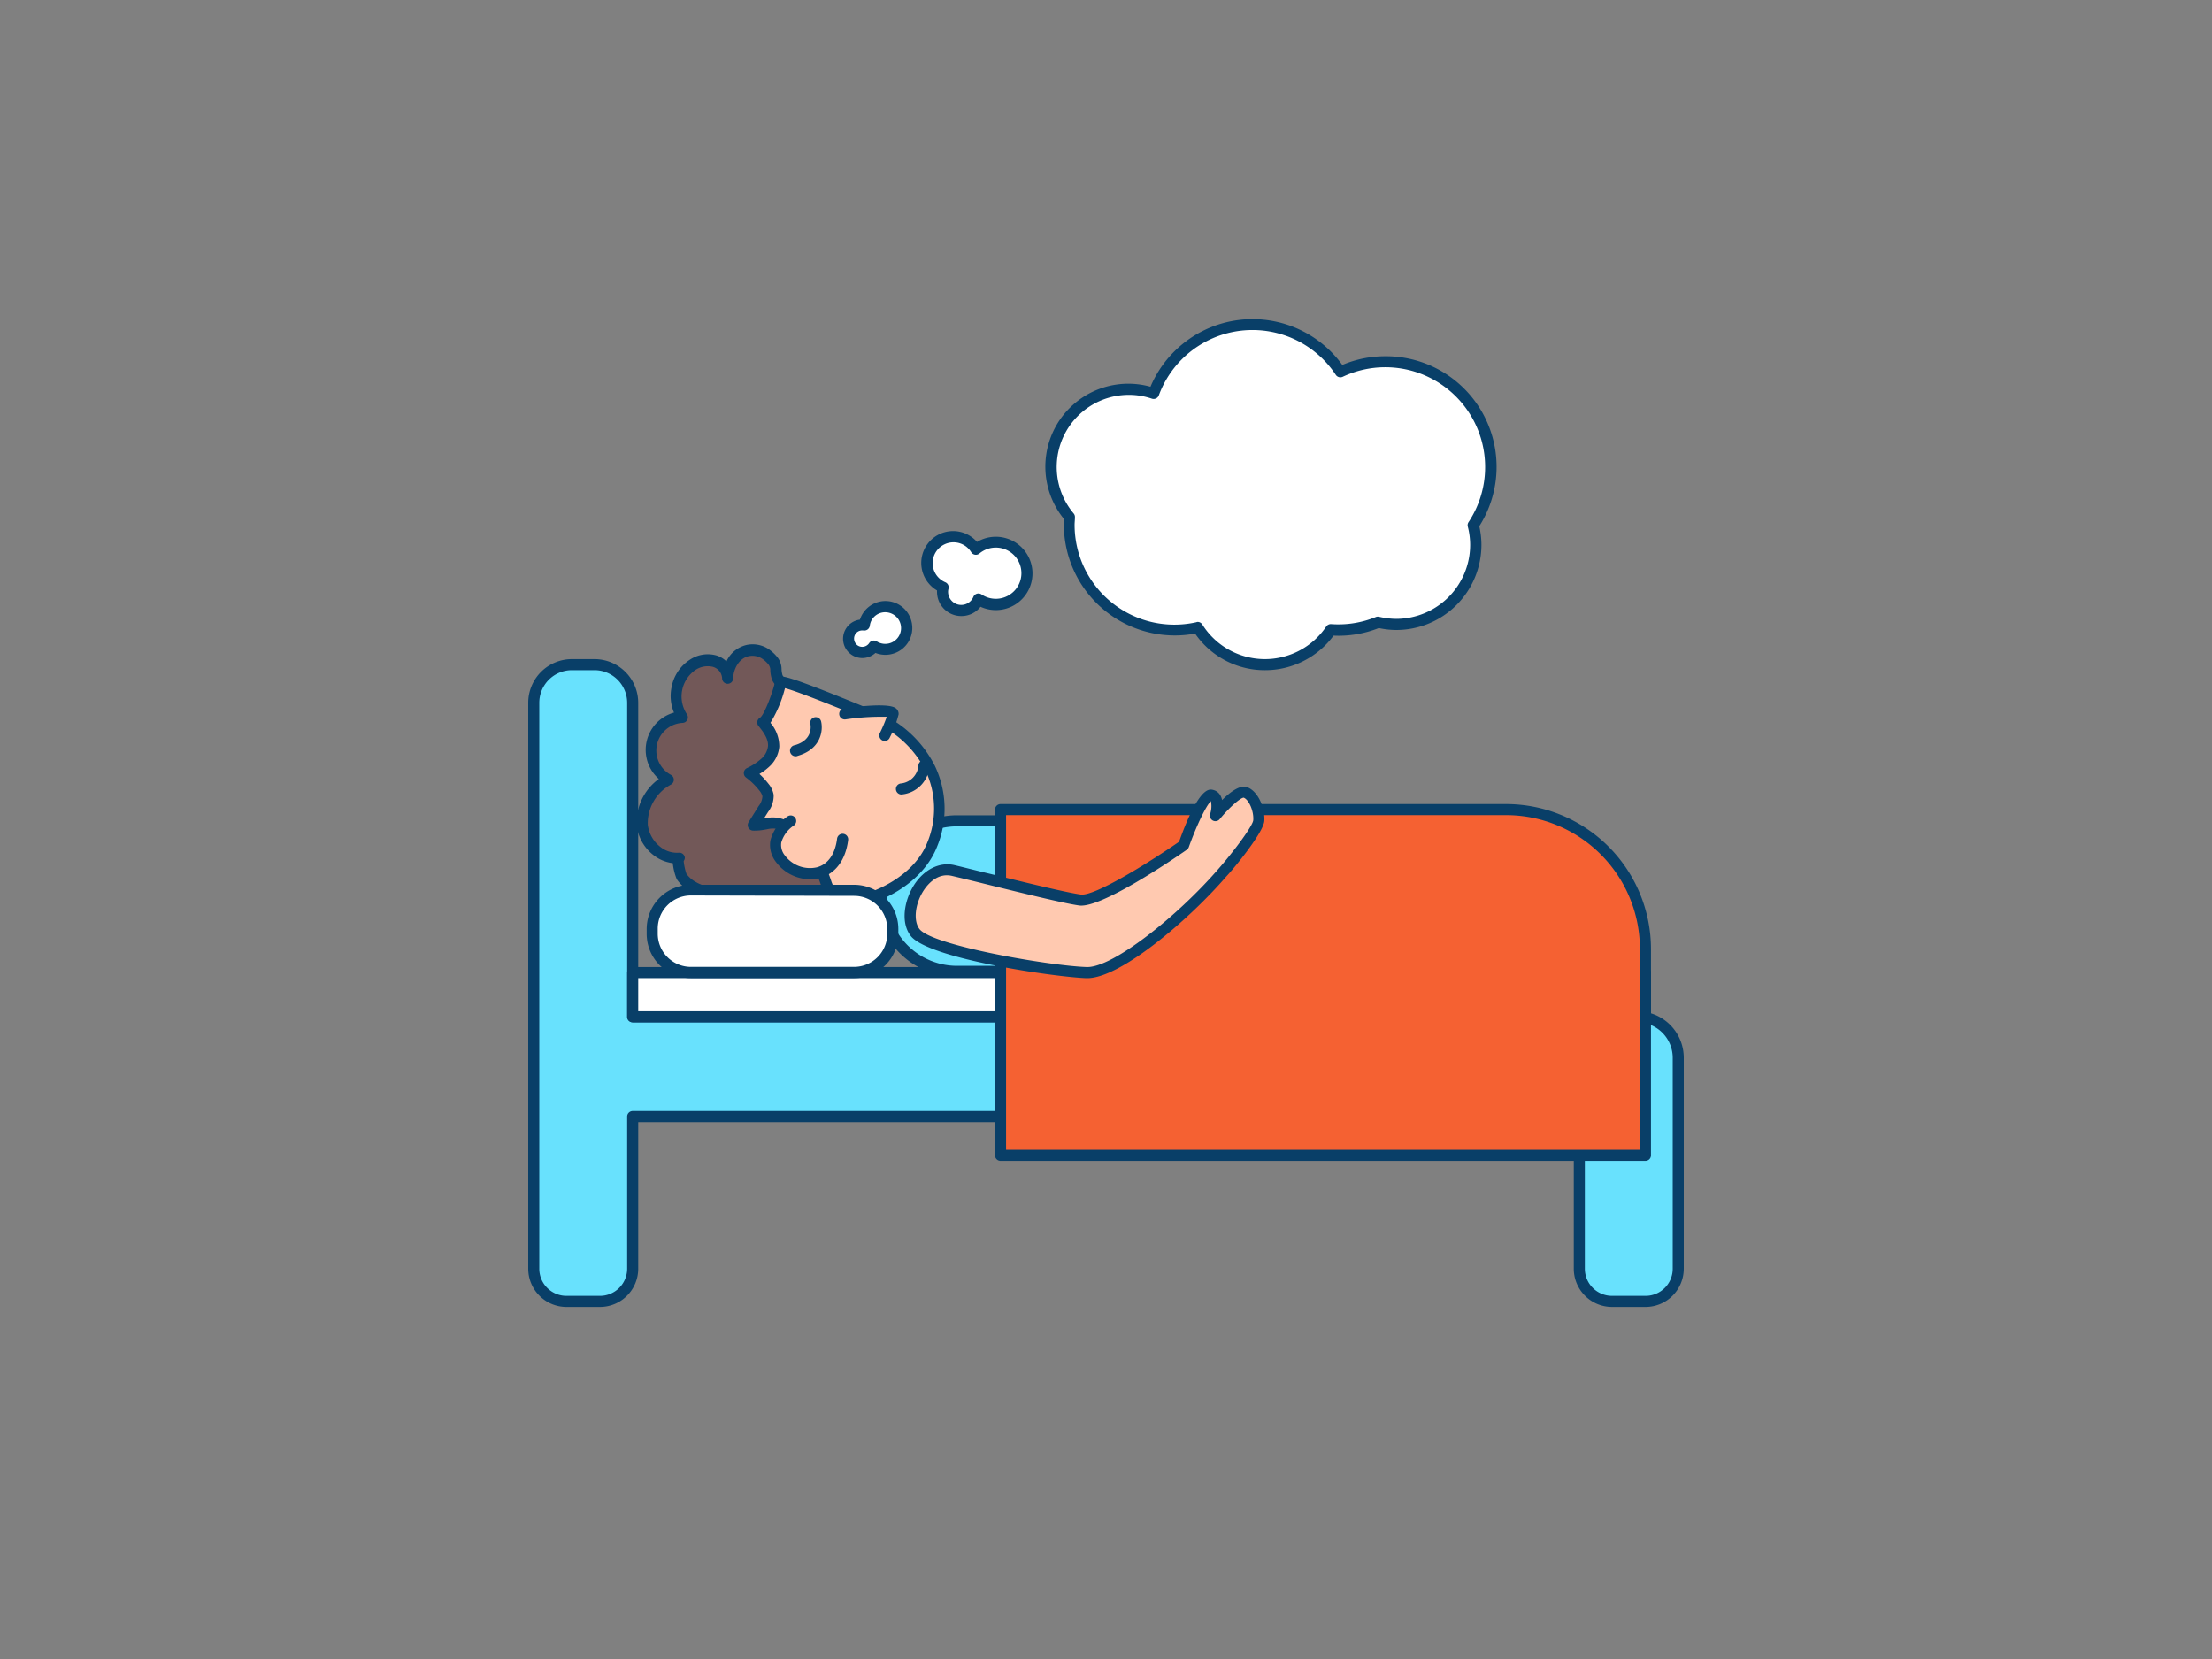 <svg xmlns="http://www.w3.org/2000/svg" viewBox="0 0 400 300"><rect x="0" y="0" width="400" height="300" fill="#808080" stroke="none"/><g id="_395_dream__outline" data-name="#395_dream__outline"><rect x="159.45" y="148.43" width="65.65" height="27.22" rx="13.61" fill="#68e1fd"/><path d="M211.49,176.65H173.06a14.61,14.61,0,0,1,0-29.22h38.43a14.61,14.61,0,0,1,0,29.22Zm-38.43-27.22a12.61,12.61,0,0,0,0,25.22h38.43a12.61,12.61,0,0,0,0-25.22Z" fill="#093f68"/><path d="M278.59,183.87H114.41V127.09a6.9,6.9,0,0,0-6.9-6.9h-4.09a6.9,6.9,0,0,0-6.9,6.9V229.42a5.92,5.92,0,0,0,5.91,5.92h6.06a5.92,5.92,0,0,0,5.92-5.92v-27.5H285.59v27.5a5.92,5.92,0,0,0,5.92,5.92h6.06a5.92,5.92,0,0,0,5.91-5.92V191.28a7.4,7.4,0,0,0-7.4-7.41Z" fill="#68e1fd"/><path d="M297.57,236.34h-6.06a6.92,6.92,0,0,1-6.92-6.92v-26.5H115.41v26.5a6.92,6.92,0,0,1-6.92,6.92h-6.06a6.92,6.92,0,0,1-6.91-6.92V127.09a7.9,7.9,0,0,1,7.9-7.9h4.09a7.91,7.91,0,0,1,7.9,7.9v55.78H296.08a8.41,8.41,0,0,1,8.4,8.41v38.14A6.92,6.92,0,0,1,297.57,236.34ZM114.41,200.92H285.59a1,1,0,0,1,1,1v27.5a4.92,4.92,0,0,0,4.92,4.92h6.06a4.91,4.91,0,0,0,4.91-4.92V191.28a6.41,6.41,0,0,0-6.4-6.41H114.41a1,1,0,0,1-1-1V127.09a5.91,5.91,0,0,0-5.9-5.9h-4.09a5.9,5.9,0,0,0-5.9,5.9V229.42a4.91,4.91,0,0,0,4.91,4.92h6.06a4.92,4.92,0,0,0,4.92-4.92v-27.5A1,1,0,0,1,114.41,200.92Z" fill="#093f68"/><rect x="114.41" y="175.87" width="183.14" height="8" fill="#fff"/><path d="M297.55,184.87H114.41a1,1,0,0,1-1-1v-8a1,1,0,0,1,1-1H297.55a1,1,0,0,1,1,1v8A1,1,0,0,1,297.55,184.87Zm-182.14-2H296.55v-6H115.41Z" fill="#093f68"/><path d="M180.93,146.4h91.43a25.2,25.2,0,0,1,25.2,25.2v37.34a0,0,0,0,1,0,0H180.93a0,0,0,0,1,0,0V146.4A0,0,0,0,1,180.93,146.4Z" fill="#f56132"/><path d="M297.55,209.93H180.93a1,1,0,0,1-1-1V146.4a1,1,0,0,1,1-1h91.42a26.23,26.23,0,0,1,26.2,26.2v37.33A1,1,0,0,1,297.55,209.93Zm-115.62-2H296.55V171.6a24.22,24.22,0,0,0-24.2-24.2H181.93Z" fill="#093f68"/><path d="M140.47,122.36c-.37-1.17.08-1.92-.88-3a6,6,0,0,0-1.38-1.19,4.22,4.22,0,0,0-3-.51c-2.24.44-3.61,2.72-3.67,4.92a3.28,3.28,0,0,0-2.36-3,4.94,4.94,0,0,0-4,.65,6.82,6.82,0,0,0-1.87,9.44,6,6,0,0,0-2.54,11.28,8.91,8.91,0,0,0-4.71,8.19c.3,3.32,3.38,6.32,6.7,6-.56.06.23,3.07.4,3.36a6.3,6.3,0,0,0,2.12,1.92,8.12,8.12,0,0,0,4.14,1.07,28.85,28.85,0,0,1,3.78.52,130.68,130.68,0,0,0,13.09,1.32,50,50,0,0,0,6.59.16c1.3-.12,1.4-.27,2-1.4,2.8-5.25,4.18-12.13,1.68-17.73-2.43-5.41-6.3-10.23-10-14.77q-2.25-2.72-4.61-5.33a8.44,8.44,0,0,1-1.34-1.47A3.2,3.2,0,0,1,140.47,122.36Z" fill="#725858"/><path d="M151.21,164.52c-1.13,0-2.27-.07-3.38-.14l-1.52-.09c-4.4-.22-8.83-.67-13.19-1.33l-1.2-.2a14.53,14.53,0,0,0-2.45-.31,9.17,9.17,0,0,1-4.64-1.21,7.29,7.29,0,0,1-2.46-2.27,10.71,10.71,0,0,1-.71-2.88,7.07,7.07,0,0,1-3.69-1.62,7.86,7.86,0,0,1-2.83-5.28,9.66,9.66,0,0,1,4-8.33,7,7,0,0,1,2.74-12,7.72,7.72,0,0,1-.44-4.58,7.51,7.51,0,0,1,3.34-5,5.84,5.84,0,0,1,4.78-.75,4.35,4.35,0,0,1,1.8,1.08,5.35,5.35,0,0,1,3.73-3,5.25,5.25,0,0,1,3.68.63,7.06,7.06,0,0,1,1.61,1.38,3.54,3.54,0,0,1,.95,2.45,4.45,4.45,0,0,0,.14.9c0,.09.07.18.11.27a3.82,3.82,0,0,0,.67.72c.19.18.37.35.51.5,1.55,1.72,3.11,3.53,4.64,5.38,4,4.83,7.78,9.61,10.19,15s1.71,12.2-1.7,18.61a2.8,2.8,0,0,1-2.8,1.93C152.43,164.5,151.83,164.52,151.21,164.52Zm-27.58-8.81a10.59,10.59,0,0,0,.5,2.31,5.22,5.22,0,0,0,1.74,1.5,7,7,0,0,0,3.64.93,16.65,16.65,0,0,1,2.77.34l1.14.2c4.29.64,8.66,1.08,13,1.3l1.55.09a31,31,0,0,0,4.9.07c.78-.07.78-.07,1.21-.87,3.13-5.87,3.74-12.17,1.64-16.85-2.3-5.15-6-9.82-9.9-14.54-1.51-1.83-3.05-3.61-4.58-5.3-.11-.12-.25-.25-.4-.39a4.8,4.8,0,0,1-1.1-1.31,2.66,2.66,0,0,1-.21-.53h0a5.81,5.81,0,0,1-.23-1.37,1.69,1.69,0,0,0-.44-1.25,5.2,5.2,0,0,0-1.15-1,3.28,3.28,0,0,0-2.27-.39c-1.79.35-2.81,2.31-2.86,4h0a1,1,0,0,1-1,1h0a1,1,0,0,1-1-1h0a2.29,2.29,0,0,0-1.65-2.06,4,4,0,0,0-3.14.54,5.82,5.82,0,0,0-1.59,8,1,1,0,0,1-.74,1.59,5,5,0,0,0-2.12,9.41,1,1,0,0,1,.51.87,1,1,0,0,1-.51.87,7.93,7.93,0,0,0-4.2,7.24,5.92,5.92,0,0,0,2.12,3.91,4.83,4.83,0,0,0,3.49,1.18h0a1,1,0,0,1,1.09.9A1.07,1.07,0,0,1,123.63,155.71Zm-.7.39Z" fill="#093f68"/><path d="M168.5,152.82c-1.76,4.34-5.74,7.33-9.95,9.09-2.2.91-5.12,2.68-7.25.85a7.3,7.3,0,0,1-1.9-3,26.07,26.07,0,0,0-3.93-7.54c-1.37-1.59-3.75-3.54-6-3.35a20.45,20.45,0,0,1-3.3.37l1.82-2.9a3.83,3.83,0,0,0,.83-2.43,3.4,3.4,0,0,0-.76-1.53,13,13,0,0,0-2.6-2.54,12.27,12.27,0,0,0,2.85-1.86,4.68,4.68,0,0,0,1.53-3c.1-1.62-.91-3.09-1.95-4.34,1.26-.69,2.93-5.82,3.21-7.23.15-.74,12.59,4.44,15.92,5.79l.64.25C167.31,133.35,172.46,143.05,168.5,152.82Z" fill="#ffc9b0"/><path d="M153.49,164.56a4.21,4.21,0,0,1-2.85-1.05,8.38,8.38,0,0,1-2.18-3.43,25,25,0,0,0-3.75-7.25c-1.27-1.48-3.36-3.15-5.12-3-.38,0-.76.1-1.15.17a10,10,0,0,1-2.29.2,1,1,0,0,1-.78-1.53l1.81-2.9a3.11,3.11,0,0,0,.69-1.77,2.57,2.57,0,0,0-.56-1.05,12.42,12.42,0,0,0-2.4-2.35,1,1,0,0,1,.13-1.69,11.12,11.12,0,0,0,2.62-1.7,3.6,3.6,0,0,0,1.22-2.3c.08-1.28-.83-2.55-1.72-3.63a1,1,0,0,1-.21-.82,1,1,0,0,1,.5-.69c.74-.48,2.34-4.68,2.71-6.55a1.18,1.18,0,0,1,.55-.74c.64-.34,1.11-.59,15.44,5.27l1.92.78a20.62,20.62,0,0,1,11,10,18,18,0,0,1,.33,14.7c-1.65,4.08-5.38,7.5-10.49,9.63l-.92.41A11.58,11.58,0,0,1,153.49,164.56Zm-13.67-16.74c3,0,5.64,2.82,6.41,3.71a26.77,26.77,0,0,1,4.1,7.83A6.58,6.58,0,0,0,152,162c1.26,1.08,3,.44,5.24-.59l1-.42c4.62-1.93,8-5,9.41-8.55a16,16,0,0,0-.28-13.07,18.65,18.65,0,0,0-10-9l-1.92-.78c-2.86-1.17-11-4.5-13.5-5.15a22.48,22.48,0,0,1-2.63,6.27,6.57,6.57,0,0,1,1.6,4.32,5.54,5.54,0,0,1-1.83,3.62,10.3,10.3,0,0,1-1.76,1.31,14.2,14.2,0,0,1,1.62,1.76,4.24,4.24,0,0,1,.95,2,4.78,4.78,0,0,1-1,3.09l-.75,1.19c.43-.07.86-.14,1.29-.18Zm28.68,5h0Zm-26.38-29.21a.32.32,0,0,1,0,.09A.29.29,0,0,0,142.12,123.61Z" fill="#093f68"/><path d="M152.73,129.12s8.9-1.19,8.73,0A20.38,20.38,0,0,1,160,133" fill="#ffc9b0"/><path d="M160,134a.87.87,0,0,1-.44-.11,1,1,0,0,1-.45-1.34,25.28,25.28,0,0,0,1.24-2.93,43.67,43.67,0,0,0-7.45.47,1,1,0,0,1-.27-2c8.3-1.11,9.2-.19,9.5.11a1.25,1.25,0,0,1,.36,1,19.55,19.55,0,0,1-1.59,4.17A1,1,0,0,1,160,134Z" fill="#093f68"/><path d="M143,148.43s-4.67,3.06-1.81,6.89,10.22,4.24,11.19-3.56" fill="#ffc9b0"/><path d="M146.48,159a7.74,7.74,0,0,1-6.11-3.06,5,5,0,0,1-1.06-3.95,7.53,7.53,0,0,1,3.12-4.37,1,1,0,0,1,1.38.28,1,1,0,0,1-.28,1.39,5.57,5.57,0,0,0-2.25,3.06,3,3,0,0,0,.69,2.39,5.66,5.66,0,0,0,5.74,2.1c2-.53,3.31-2.37,3.66-5.18a1,1,0,1,1,2,.24c-.45,3.63-2.32,6.13-5.13,6.88A6.8,6.8,0,0,1,146.48,159Z" fill="#093f68"/><path d="M144,136.75a1,1,0,0,1-.27-2c3.33-.95,2.87-3.56,2.81-3.85a1,1,0,0,1,.75-1.19,1,1,0,0,1,1.19.74c.39,1.63,0,5-4.21,6.22A.84.84,0,0,1,144,136.75Z" fill="#093f68"/><path d="M163.08,143.67a1,1,0,0,1-.14-2,3.53,3.53,0,0,0,3.14-3.26,1,1,0,0,1,1.06-.94,1,1,0,0,1,.94,1.06,5.55,5.55,0,0,1-4.86,5.12Z" fill="#093f68"/><rect x="117.93" y="160.93" width="43.53" height="14.94" rx="7.01" fill="#fff"/><path d="M154.45,176.87H124.94a8,8,0,0,1-8-8V168a8,8,0,0,1,8-8h29.51a8,8,0,0,1,8,8v.91A8,8,0,0,1,154.45,176.87Zm-29.51-14.94a6,6,0,0,0-6,6v.91a6,6,0,0,0,6,6h29.51a6,6,0,0,0,6-6V168a6,6,0,0,0-6-6Z" fill="#093f68"/><path d="M225.17,143.28c-1.52-.52-5.39,4.22-5.39,4.22s1-3.33-.69-3.71-5,9.06-5,9.06-15,10.41-18.74,9.9-17.33-4-23-5.34-9.62,7.64-6.87,11.2,25,7.08,31,7.26c5.24.17,17.35-9.74,24.51-18,0,0,6.49-7.52,6.62-9.51S226.69,143.79,225.17,143.28Z" fill="#ffc9b0"/><path d="M196.62,176.88h-.15c-5.31-.16-28.57-3.47-31.79-7.65-1.9-2.46-1.12-6.52.64-9.24s4.55-4.18,7.26-3.55c1.66.39,4,1,6.59,1.61,6.09,1.49,13.67,3.36,16.27,3.71,2.44.34,12.06-5.59,17.77-9.54,3.58-10,5.47-9.53,6.1-9.39a2.06,2.06,0,0,1,1.37,1,2.7,2.7,0,0,1,.31.85c1.5-1.49,3.23-2.77,4.5-2.34h0c2,.69,3.29,3.77,3.14,6.1-.14,2.08-5.54,8.67-6.89,10.07l0,0C215.05,166.27,202.65,176.88,196.62,176.88Zm-25.4-18.6c-2.17,0-3.64,1.88-4.22,2.78-1.55,2.41-1.87,5.46-.73,6.94,2.3,3,23.68,6.67,30.26,6.87,4.7.13,16.39-9.2,23.72-17.65,3-3.42,6.32-7.92,6.38-8.92.11-1.63-.78-3.69-1.74-4.06-.66.06-2.7,1.89-4.33,3.89a1,1,0,0,1-1.73-.92,4.56,4.56,0,0,0,.14-2.34c-.85.78-2.6,4.41-4,8.32a1,1,0,0,1-.37.48c-2.56,1.78-15.5,10.61-19.45,10.07-2.7-.37-10.34-2.25-16.47-3.76-2.58-.64-4.92-1.21-6.58-1.6A4.07,4.07,0,0,0,171.22,158.28Zm53.63-14.06Z" fill="#093f68"/><path d="M269.59,84.42a19.05,19.05,0,0,0-19-19,18.84,18.84,0,0,0-8.12,1.82,19.05,19.05,0,0,0-33.75,3.91,14.05,14.05,0,0,0-15.23,22.36c0,.46-.06.93-.06,1.4a19.05,19.05,0,0,0,19.05,19,19.38,19.38,0,0,0,4.14-.45,14.37,14.37,0,0,0,24.08.4c.44,0,.89,0,1.34,0a19,19,0,0,0,7.25-1.43,14.63,14.63,0,0,0,3.27.39,14.34,14.34,0,0,0,13.92-17.94A18.91,18.91,0,0,0,269.59,84.42Z" fill="#fff"/><path d="M228.73,121.19a15.28,15.28,0,0,1-12.62-6.62,19.84,19.84,0,0,1-3.68.34,20.07,20.07,0,0,1-20.05-20c0-.36,0-.72,0-1.08a15,15,0,0,1,15.66-23.9,20.05,20.05,0,0,1,34.69-3.94,19.83,19.83,0,0,1,7.77-1.57,20,20,0,0,1,17,30.74,15.17,15.17,0,0,1,.39,3.37,15.41,15.41,0,0,1-15.38,15.39,15.18,15.18,0,0,1-3.18-.35,19.62,19.62,0,0,1-8.18,1.37A15.4,15.4,0,0,1,228.73,121.19Zm-12.16-8.73a1,1,0,0,1,.84.46,13.37,13.37,0,0,0,22.41.38,1,1,0,0,1,.9-.44,17.93,17.93,0,0,0,8.14-1.31,1.06,1.06,0,0,1,.61,0,14,14,0,0,0,3,.36,13.4,13.4,0,0,0,13.38-13.39,13.18,13.18,0,0,0-.43-3.3,1,1,0,0,1,.14-.8,18.05,18.05,0,0,0-22.75-26.29,1,1,0,0,1-1.26-.35,18.05,18.05,0,0,0-32,3.71,1,1,0,0,1-1.26.6,12.84,12.84,0,0,0-4.14-.69,13.05,13.05,0,0,0-10,21.45,1,1,0,0,1,.23.72c0,.44-.06.88-.06,1.33a18.05,18.05,0,0,0,22,17.62A.82.82,0,0,1,216.57,112.46Z" fill="#093f68"/><path d="M180.06,98a5.58,5.58,0,0,0-3.59,1.3,4.76,4.76,0,1,0-5.92,6.89,3.1,3.1,0,0,0-.11.81,3.38,3.38,0,0,0,6.5,1.3,5.55,5.55,0,0,0,3.12,1,5.63,5.63,0,0,0,0-11.25Z" fill="#fff"/><path d="M173.82,111.4a4.38,4.38,0,0,1-4.38-4.38,2.09,2.09,0,0,1,0-.25A5.76,5.76,0,1,1,176.68,98a6.63,6.63,0,1,1,.63,11.72A4.37,4.37,0,0,1,173.82,111.4Zm-1.39-13.33a3.76,3.76,0,0,0-1.49,7.22,1,1,0,0,1,.58,1.16,2.1,2.1,0,0,0-.08.57,2.38,2.38,0,0,0,4.57.92,1,1,0,0,1,.64-.58,1,1,0,0,1,.84.13,4.63,4.63,0,1,0-.38-7.4,1,1,0,0,1-.8.22,1,1,0,0,1-.69-.46A3.74,3.74,0,0,0,172.43,98.07Z" fill="#093f68"/><path d="M156.3,113a3.8,3.8,0,0,1,.55-1.56,3.86,3.86,0,1,1,1.2,5.33h0s0,0,0,0A2.49,2.49,0,1,1,156.3,113Z" fill="#fff"/><path d="M155.93,119a3.5,3.5,0,0,1-1.85-.54,3.49,3.49,0,0,1-1.09-4.81,3.49,3.49,0,0,1,2.51-1.6,4.85,4.85,0,0,1,9.35.43,4.85,4.85,0,0,1-3.67,5.81,4.85,4.85,0,0,1-2.87-.22,3.55,3.55,0,0,1-2.38.93Zm0-5a1.48,1.48,0,0,0-1.26.68,1.51,1.51,0,0,0,.46,2.06,1.48,1.48,0,0,0,1.12.19,1.53,1.53,0,0,0,.92-.63l0,0a1,1,0,0,1,1.13-.43.85.85,0,0,1,.3.15,2.9,2.9,0,0,0,2.11.34,2.86,2.86,0,0,0,1.79-1.26,2.86,2.86,0,0,0-.89-3.94,2.88,2.88,0,0,0-2.16-.38A2.82,2.82,0,0,0,157.7,112a2.69,2.69,0,0,0-.41,1.15,1,1,0,0,1-.39.67,1,1,0,0,1-.75.19Z" fill="#093f68"/></g></svg>